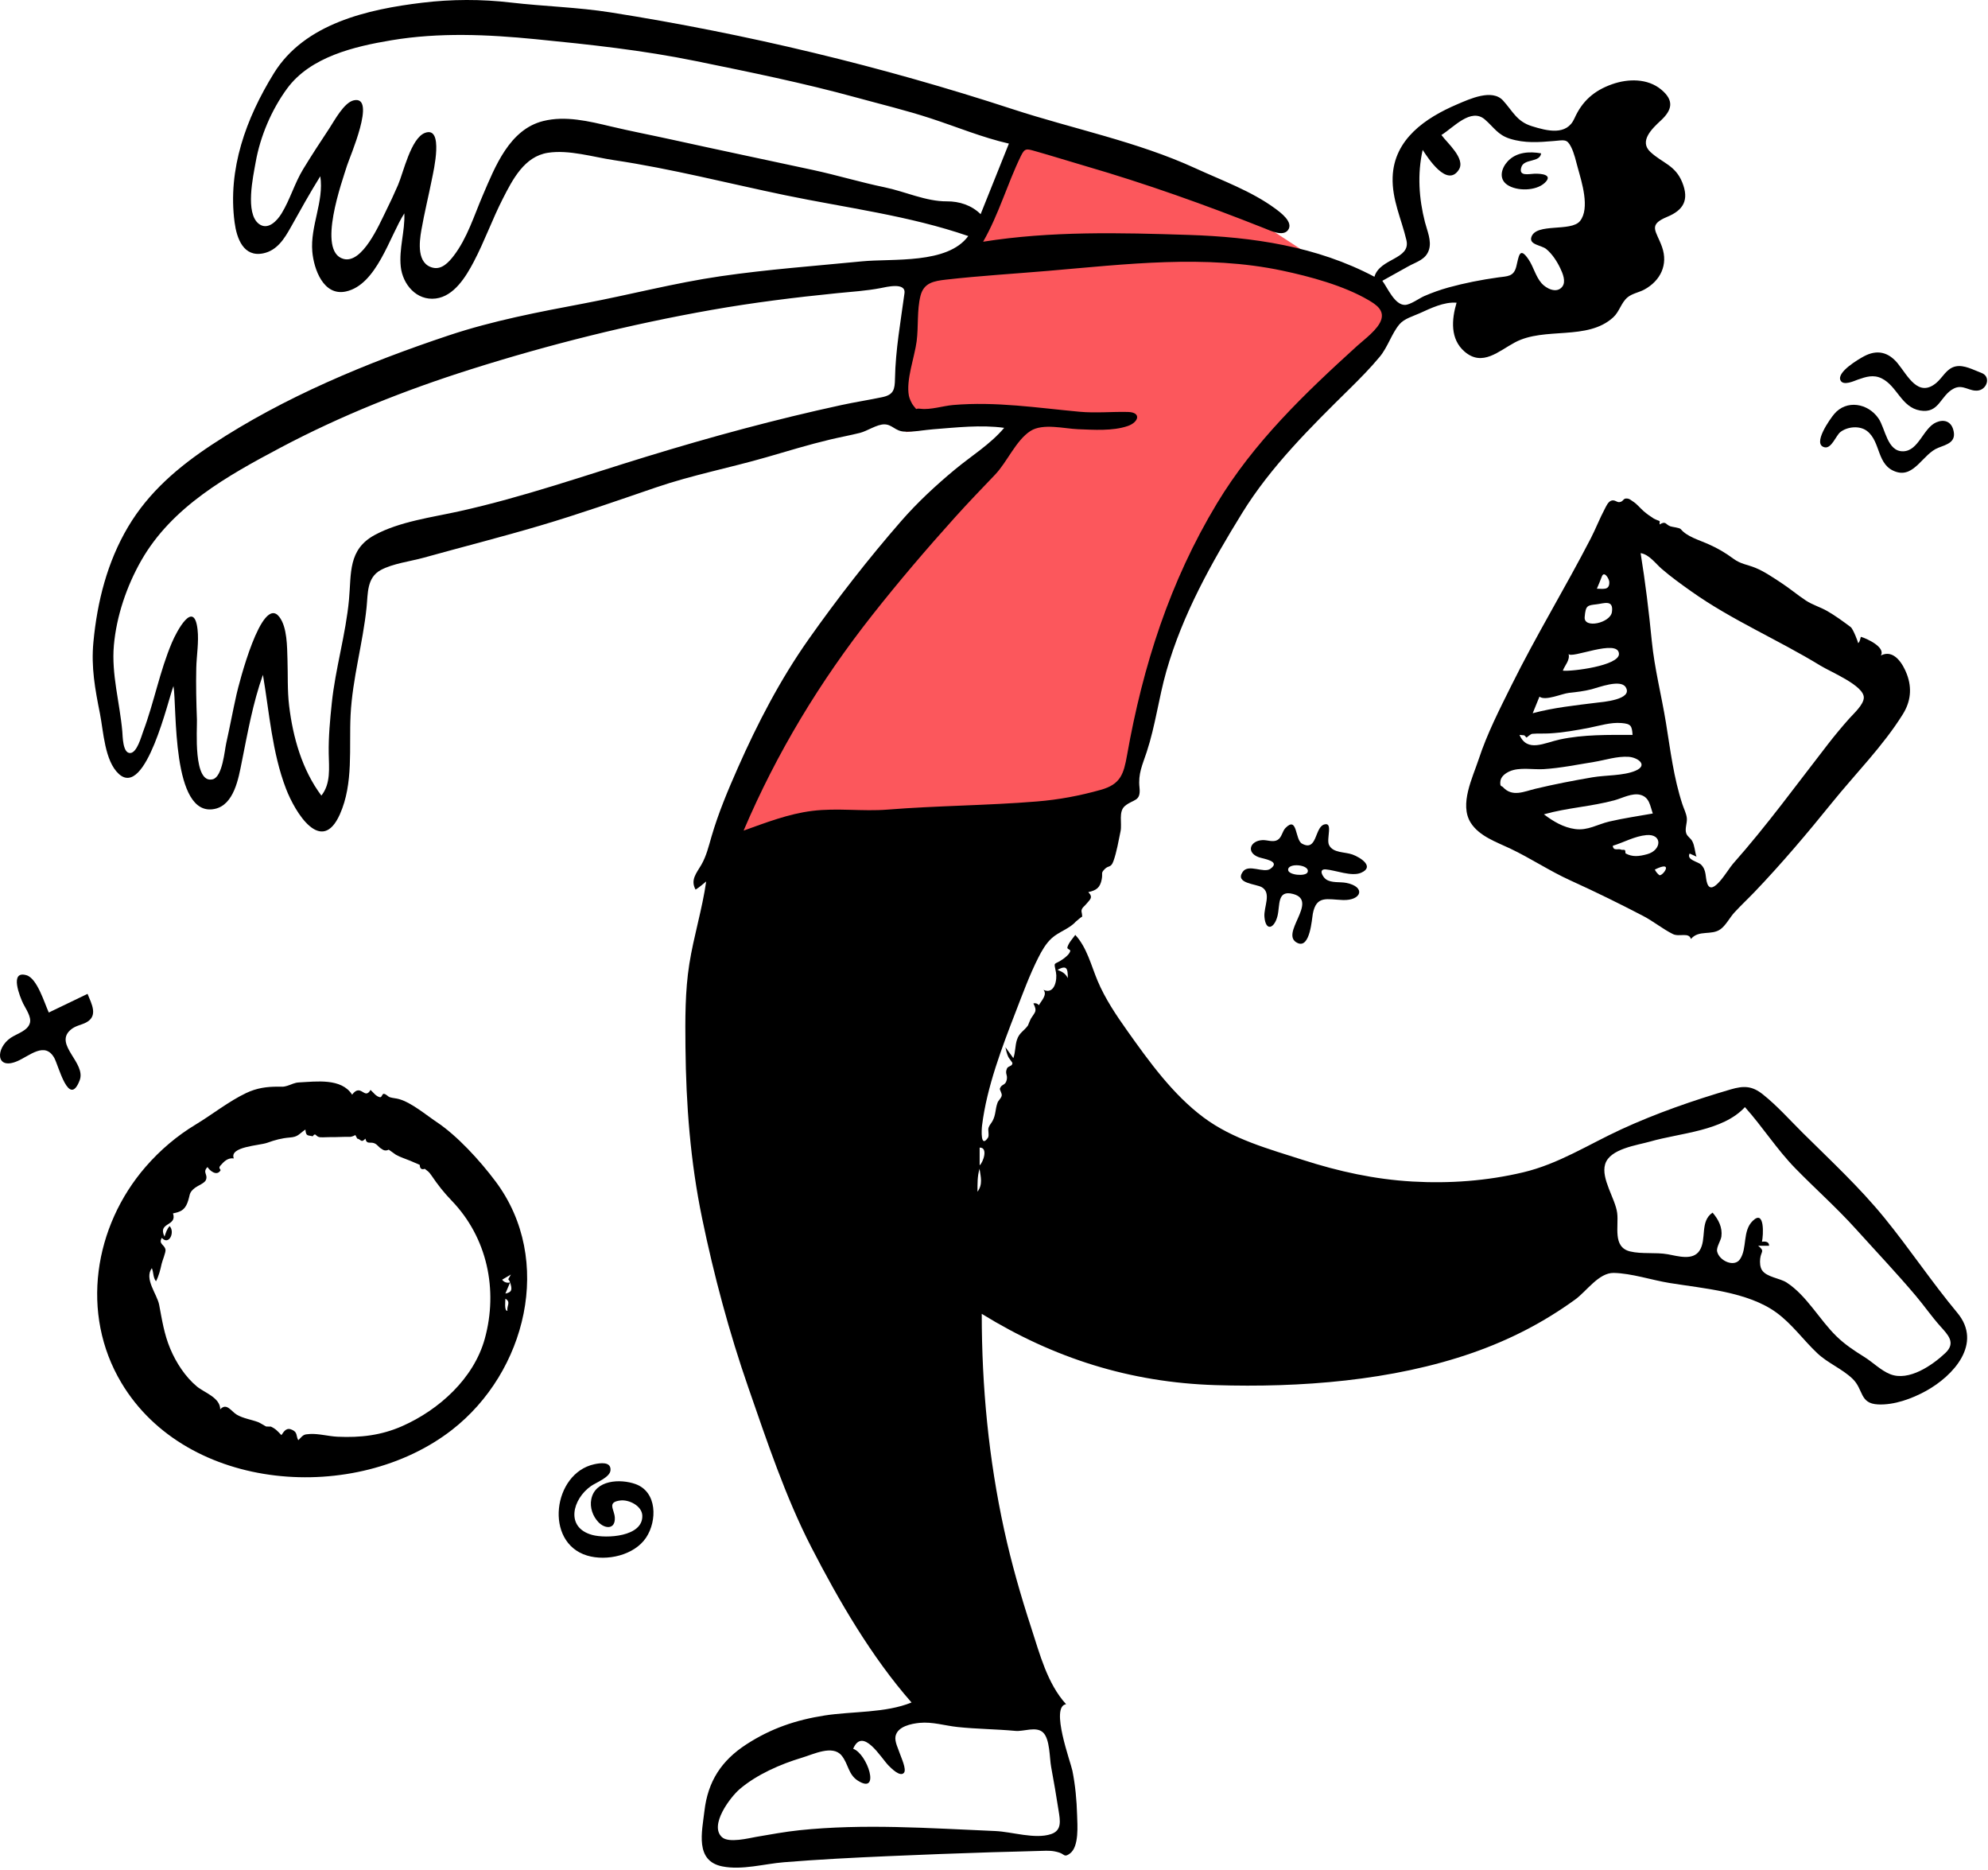 <svg width="100%" height="100%" viewBox="0 0 703 661" fill="none" xmlns="http://www.w3.org/2000/svg">
                <path class="col-accent" fill-rule="evenodd" clip-rule="evenodd" d="M364.318 40.758C361.223 48.949 358.13 57.141 355.035 65.332C353.051 70.581 351.069 75.829 349.086 81.078C348.382 82.939 347.991 84.848 346.631 86.14C343.425 89.182 337.671 91.118 333.818 93.258C331.237 94.692 328.655 96.126 326.074 97.56C324.743 98.3 321.792 99.229 320.859 100.457C319.833 101.81 320.318 104.295 320.318 106.166V122.32V152.758C333.651 151.091 346.985 149.425 360.318 147.758C342.554 168.255 324.791 188.751 307.027 209.248C302.649 214.299 297.334 219.161 294.072 225.038C287.13 237.548 280.344 250.148 273.482 262.702C267.094 274.387 260.706 286.073 254.318 297.758L311.787 295.312C326.666 294.679 341.951 295.631 356.287 291.414C368.105 287.938 379.922 284.463 391.74 280.987C393.312 280.524 398.208 280.001 399.322 278.736C400.365 277.551 400.343 273.074 400.638 271.558C406.216 242.888 413.317 211.294 429.597 186.615C441.269 168.924 457.019 153.435 471.443 138.008C477.073 131.987 482.801 126.038 488.231 119.834C489.622 118.245 491.631 116.442 492.551 114.512C493.145 113.265 493.975 110.889 493.606 109.782C493.446 109.302 489.735 107.58 489.203 107.238C485.442 104.821 481.714 102.353 477.978 99.897C467.48 92.995 456.992 86.076 446.434 79.266C438.203 73.956 429.995 68.326 421.313 63.763C412.314 59.033 402.403 55.704 392.968 51.967C383.434 48.19 373.882 44.456 364.318 40.758Z" fill="#fc575c"></path>
                <path class="col-neutral" fill-rule="evenodd" clip-rule="evenodd" d="M687.91 478.342C683.332 482.656 674.995 488.446 668.405 485.813C665.095 484.491 662.268 481.588 659.253 479.716C655.711 477.516 652.381 475.315 649.378 472.383C643.387 466.531 638.851 457.982 631.775 453.401C629.397 451.861 624.755 451.531 623.105 449.072C622.366 447.969 622.297 446.296 622.433 445.021C622.729 442.275 624.212 442.437 621.734 440.421H625.583C625.657 438.934 624.173 438.811 623.067 439.003C623.581 436.646 624.105 427.423 619.809 431.603C616.085 435.226 617.948 441.237 615.311 445.161C613.292 448.166 607.934 445.733 607.211 442.427C606.886 440.942 608.522 438.623 608.717 437.167C609.145 433.938 607.703 431.146 605.609 428.701C601.015 431.762 603.619 438.097 601.001 442.119C598.632 445.758 593.356 444.06 589.749 443.42C585.425 442.652 580.536 443.429 576.399 442.408C570.152 440.866 572.485 433.532 571.867 428.798C571.204 423.727 566.079 416.689 567.619 411.573C569.273 406.08 578.942 404.893 583.564 403.56C594.127 400.513 609.194 399.927 617.047 391.397C623.293 398.363 628.317 406.339 634.868 413.045C641.944 420.288 649.502 426.975 656.295 434.51C663.365 442.352 670.663 450.043 677.476 458.112C680.449 461.632 683.059 465.425 686.134 468.861C688.868 471.915 691.75 474.725 687.91 478.342ZM373.947 342.869C377.193 341.143 377.606 342.225 377.605 345.78C376.671 344.073 375.744 343.616 373.947 342.869ZM346.427 411.975V405.709C349.556 405.627 347.632 410.987 346.427 411.975ZM345.662 421.307C345.662 418.532 345.587 415.89 346.387 413.191C346.807 416.132 347.609 418.678 345.662 421.307ZM359.116 611.929C361.99 612.198 366.419 610.218 368.836 612.473C371.319 614.79 371.12 621.534 371.708 624.664C372.68 629.837 373.541 635.027 374.36 640.225C374.897 643.633 375.561 647.094 371.708 648.398C366.014 650.324 357.878 647.575 351.943 647.325C340.219 646.832 328.5 646.146 316.766 645.908C305.393 645.678 293.994 645.86 282.673 647.043C277.559 647.577 272.558 648.521 267.496 649.375C264.828 649.826 257.679 651.711 255.269 649.462C250.735 645.228 258.273 635.343 261.515 632.551C267.532 627.37 276.089 623.634 283.634 621.384C287.666 620.181 294.388 616.804 297.564 620.581C300.001 623.478 299.904 627.345 303.396 629.54C311.487 634.626 306.753 620.037 301.697 618.241C305.092 610.295 311.563 621.514 314.247 624.209C315.202 625.168 318.308 628.33 319.657 626.74C320.667 625.55 318.65 621.286 318.276 620.126C317.708 618.364 316.271 615.684 316.684 613.773C317.432 610.315 322.282 609.373 325.187 609.085C329.692 608.639 334.111 610.067 338.565 610.544C345.395 611.276 352.278 611.287 359.116 611.929ZM313.884 286.218C304.991 286.926 296.042 285.566 287.17 286.679C278.776 287.733 270.866 290.815 262.953 293.646C274.717 266.055 289.937 240.938 308.488 217.409C317.726 205.69 327.662 194.052 337.644 182.961C342.289 177.801 347.093 172.812 351.889 167.797C356.167 163.323 359.232 155.725 364.366 152.384C368.748 149.532 376.406 151.566 381.262 151.743C386.751 151.943 393.431 152.442 398.784 150.615C402.663 149.291 403.73 145.758 398.874 145.641C393.147 145.502 387.514 146.099 381.712 145.562C366.679 144.173 352.188 141.89 337.033 143.185C333.561 143.481 328.991 144.96 325.584 144.516C323.134 144.195 324.745 145.427 323.042 143.461C322.39 142.709 321.604 140.941 321.411 139.942C320.326 134.331 323.407 126.313 324.144 120.664C324.826 115.436 324.222 109.69 325.498 104.599C326.66 99.966 330.202 99.348 334.564 98.853C346.497 97.498 358.675 96.777 370.662 95.756C398.018 93.426 426.243 89.911 453.413 95.669C463.224 97.748 475.187 100.963 483.951 106.111C486.692 107.72 489.457 109.615 488.46 112.949C487.426 116.41 482.356 120.066 479.845 122.346C461.286 139.194 443.361 156.379 430.324 177.997C413.698 205.564 404.157 235.337 398.559 266.926C397.355 273.722 396.237 277.279 389.245 279.235C381.739 281.336 374.494 282.701 366.711 283.34C349.117 284.785 331.469 284.815 313.884 286.218ZM319.843 103.658C318.495 113.693 316.67 123.706 316.49 133.82C316.422 137.64 316.06 139.554 311.998 140.406C307.209 141.41 302.34 142.158 297.529 143.2C274.31 148.232 251.53 154.412 228.814 161.368C206.737 168.13 185.023 175.737 162.45 180.746C152.74 182.901 141.378 184.353 132.534 189.124C123.02 194.258 124.272 202.675 123.418 211.92C122.277 224.272 118.614 236.232 117.326 248.579C116.71 254.479 116.149 260.414 116.242 266.351C116.321 271.412 117.046 277.008 113.644 281.267C106.819 272.143 103.584 260.667 102.239 249.484C101.585 244.048 101.844 238.568 101.657 233.107C101.506 228.71 101.604 221.716 98.74 218.044C92.514 210.064 84.417 242.044 83.647 245.459C82.352 251.207 81.284 257.003 79.994 262.752C79.422 265.3 78.688 274.563 75.274 275.486C68.199 277.4 69.752 257.519 69.64 254.492C69.416 248.382 69.264 242.265 69.407 236.15C69.511 231.736 70.365 226.946 69.858 222.53C68.613 211.687 62.516 223.111 60.802 227.147C56.471 237.336 54.512 248.242 50.628 258.594C49.982 260.316 48.464 266.113 46.059 266.221C43.383 266.34 43.404 260.353 43.251 258.604C42.363 248.465 39.364 238.397 40.269 228.153C41.183 217.809 44.809 207.175 49.94 198.178C60.788 179.156 80.378 168.234 99.142 158.285C120.616 146.901 143.287 137.907 166.442 130.58C194.29 121.768 222.884 114.638 251.65 109.564C266.285 106.983 281.146 105.137 295.931 103.657C301.127 103.137 306.325 102.833 311.454 101.844C313.39 101.47 320.375 99.693 319.843 103.658ZM334.802 71.183C327.465 71.241 319.97 67.684 312.822 66.214C304.312 64.462 296.001 61.927 287.506 60.098C270.871 56.517 254.227 53.025 237.607 49.365C230.392 47.776 223.142 46.393 215.955 44.686C208.266 42.86 199.959 40.824 192.089 42.791C180.16 45.773 175.121 58.824 170.741 69.009C167.647 76.203 165.223 84.222 160.398 90.482C158.68 92.714 156.238 95.376 153.123 94.653C147.336 93.311 148.255 85.653 148.992 81.42C150.06 75.277 151.573 69.206 152.784 63.091C153.272 60.623 157.054 44.47 150.302 46.971C145.293 48.826 142.643 61.044 140.747 65.408C139.338 68.651 137.845 71.873 136.264 75.036C134.154 79.255 128.134 93.352 121.469 91.534C111.931 88.932 121.08 63.857 122.705 58.572C123.597 55.671 133.292 33.67 125.109 35.468C121.624 36.235 118.229 42.708 116.452 45.391C113.301 50.15 110.16 54.943 107.194 59.819C104.143 64.834 102.585 70.542 99.559 75.484C97.967 78.085 94.718 81.551 91.546 79.143C86.601 75.392 89.532 62.344 90.398 57.41C92.009 48.237 96.011 38.833 101.502 31.334C109.753 20.066 125.322 16.425 138.414 14.236C155.313 11.41 172.447 12.183 189.417 13.855C208.502 15.736 227.296 17.75 246.108 21.596C265.067 25.472 284.036 29.317 302.703 34.443C311.497 36.858 320.417 38.999 329.086 41.834C338.302 44.847 347.296 48.597 356.769 50.768C353.437 59.083 350.104 67.398 346.772 75.714C343.583 72.559 339.23 71.147 334.802 71.183ZM498.125 94.096C501.047 92.498 504.275 91.744 505.341 88.212C506.284 85.091 504.673 81.555 503.903 78.559C501.749 70.171 501.182 61.482 503.088 52.995C504.91 55.776 511.73 66.473 515.878 59.997C518.38 56.091 511.676 50.472 509.719 47.726C514.013 45.076 520.146 37.964 525.094 42.253C528.292 45.026 529.646 47.696 533.955 49.044C539.186 50.681 544.111 50.306 549.453 49.854C553.193 49.538 554.094 49.039 555.555 51.919C556.702 54.183 557.295 56.985 557.965 59.416C559.285 64.209 562.342 73.653 558.722 78.143C555.551 82.076 543.245 78.704 541.536 83.781C540.604 86.55 545.052 86.649 546.752 88.019C548.857 89.715 550.598 92.414 551.742 94.825C552.589 96.608 553.877 99.554 552.435 101.377C550.443 103.899 546.751 101.986 545.145 100.153C543.013 97.718 542.321 94.389 540.542 91.737C537.277 86.871 537.082 90.742 536.193 94.236C535.27 97.866 533.086 97.616 529.741 98.082C523.872 98.901 517.941 100.056 512.228 101.629C509.3 102.435 506.462 103.462 503.673 104.662C501.876 105.434 498.761 107.773 496.811 107.795C493.198 107.836 490.693 101.793 488.828 99.272C491.925 97.543 495.013 95.798 498.125 94.096ZM692.154 464.119C683.13 453.287 675.315 441.519 666.412 430.592C657.631 419.815 647.472 410.392 637.617 400.631C632.966 396.024 628.51 390.97 623.376 386.888C619.546 383.842 616.599 383.795 611.992 385.144C598.902 388.978 585.573 393.593 573.185 399.314C561.65 404.642 551.143 411.483 538.633 414.454C525.864 417.487 512.587 418.461 499.5 417.709C486.076 416.938 473.415 414.145 460.649 410.04C448.559 406.152 435.953 402.757 425.613 395.051C414.773 386.973 406.398 375.354 398.638 364.426C394.709 358.894 390.809 353.084 388.162 346.814C385.865 341.373 384.364 334.951 380.242 330.516C379.231 331.949 377.973 333.178 377.459 334.861C377.225 335.626 378.603 335.602 378.462 336.21C378.195 337.355 376.671 338.523 375.785 339.146C372.602 341.386 372.583 339.603 373.418 343.792C373.904 346.234 372.984 351.743 369.002 349.943C370.468 351.698 368.139 353.913 367.378 355.359C366.855 354.758 366.204 354.549 365.426 354.73C366.882 357.63 366.022 357.707 364.611 360.01C364.353 360.431 363.44 362.634 363.571 362.448C362.129 364.502 360.463 365.019 359.622 367.577C358.931 369.678 359.108 371.988 358.338 374.086C357.407 372.799 356.476 371.512 355.545 370.226C355.735 371.238 356.115 372.736 356.557 373.654C356.835 374.228 358.027 375.568 358.011 375.881C357.946 377.051 356.486 376.77 356.07 377.779C355.289 379.672 356.418 379.951 355.992 381.798C355.504 383.918 354.194 383.07 353.571 384.877C353.453 385.22 354.373 386.57 354.227 387.31C354.022 388.356 353.074 388.941 352.739 389.871C351.887 392.237 352.197 393.969 351.014 396.238C350.556 397.118 349.889 397.704 349.566 398.704C349.283 399.584 349.892 401.457 349.346 402.245C346.708 406.044 347.079 399.5 347.279 397.877C348.958 384.25 354.345 370.186 359.275 357.449C361.725 351.121 364.11 344.595 367.181 338.534C368.417 336.093 369.844 333.574 371.887 331.707C374.471 329.345 378.137 328.4 380.477 325.762C380.108 326.178 383.014 323.428 382.549 324.332C382.965 323.524 382.239 322.43 382.497 321.648C382.818 320.677 383.425 320.473 384.101 319.623C385.316 318.097 386.759 317.337 384.851 315.393C387.683 314.767 389.037 313.848 389.603 310.815C390.016 308.596 389.182 308.741 390.638 307.262C392.099 305.776 392.839 306.936 393.76 304.363C394.861 301.284 395.592 297.097 396.252 293.875C396.828 291.062 395.43 286.925 397.801 284.939C400.804 282.424 403.491 283.489 402.953 278.431C402.428 273.5 403.96 270.513 405.5 265.847C408.573 256.532 409.761 246.697 412.455 237.271C418.206 217.155 428.365 199.018 439.289 181.311C449.383 164.949 463.495 151.009 477.122 137.584C480.853 133.907 484.543 130.177 487.893 126.146C490.779 122.675 492.097 117.949 494.871 114.654C496.556 112.653 499.693 111.797 502.046 110.736C505.97 108.966 510.646 106.657 515.075 107.015C513.315 112.948 512.741 119.881 517.935 124.33C524.236 129.727 529.947 124.12 535.723 121.043C546.251 115.434 561.308 120.583 570.488 112.176C572.675 110.174 573.285 106.975 575.557 105.105C577.225 103.734 579.598 103.386 581.476 102.364C587.181 99.259 589.95 93.575 587.729 87.296C585.699 81.556 582.544 79.565 589.566 76.656C595.266 74.296 597.433 70.74 594.853 64.409C592.393 58.373 587.887 57.678 583.623 53.728C579.493 49.902 584.237 45.449 587.331 42.577C591.321 38.872 592.084 35.533 587.458 31.68C582.614 27.646 575.699 27.787 570.052 29.782C563.666 32.037 559.459 35.786 556.757 41.861C554.005 48.046 547.184 46.32 541.66 44.596C536.377 42.948 535.002 39.392 531.533 35.563C527.675 31.304 519.812 34.946 515.262 36.892C504.054 41.682 492.916 49.242 492.471 62.633C492.206 70.618 495.583 77.405 497.339 84.9C498.945 91.754 487.934 91.214 486.027 97.844C465.686 87.076 443.033 83.781 420.295 83.048C396.128 82.268 371.613 81.643 347.652 85.455C353.214 75.765 356.151 65.139 360.99 55.184C362.383 52.318 362.983 52.563 366.057 53.429C371.962 55.092 377.823 56.953 383.716 58.666C405.244 64.924 426.349 72.464 447.165 80.722C449.188 81.525 453.705 83.754 455.478 81.33C457.524 78.535 452.791 75.089 450.875 73.683C442.493 67.534 432.106 63.802 422.719 59.488C402.196 50.059 379.47 45.583 358.056 38.58C311.827 23.459 264.001 11.975 215.959 4.39C204.235 2.539 192.386 2.268 180.611 0.894C170.181 -0.323 159.732 -0.295 149.303 0.962C130.041 3.285 107.71 8.297 96.831 25.929C87.01 41.849 80.454 59.748 82.96 78.632C83.713 84.304 86.115 91.021 93.114 89.559C97.969 88.545 100.547 84.42 102.801 80.394C106.207 74.312 109.571 68.23 113.262 62.311C114.631 71.186 109.656 79.913 110.438 88.954C110.97 95.089 114.36 104.782 122.325 103.045C133.242 100.665 137.735 83.61 142.984 75.428C143.25 81.73 141.041 87.941 141.717 94.257C142.384 100.496 147.259 106.386 154.106 105.531C160.564 104.725 164.761 97.806 167.504 92.597C171.321 85.348 174.063 77.576 177.791 70.279C181.285 63.439 185.424 55.296 193.766 54.011C201.211 52.863 209.743 55.52 217.097 56.616C237.496 59.656 257.484 64.832 277.66 69.014C299.293 73.497 321.437 76.22 342.403 83.454C335.031 93.488 315.739 91.32 304.757 92.397C288.161 94.025 271.352 95.25 254.85 97.652C238.552 100.024 222.595 104.235 206.424 107.292C190.338 110.333 174.28 113.379 158.715 118.565C129.816 128.194 100.435 140.38 74.973 157.181C63.126 164.999 52.602 173.934 45.284 186.274C37.919 198.691 34.38 212.732 33.03 227.015C32.19 235.909 33.617 243.606 35.34 252.262C36.588 258.529 36.992 269.022 42.017 273.611C51.608 282.37 59.571 246.842 61.342 242.551C62.617 249.583 60.532 289.199 75.921 285.977C82.789 284.54 84.347 275.113 85.486 269.435C87.564 259.084 89.425 248.525 92.979 238.556C95.26 251.988 96.211 265.982 101.125 278.811C104.389 287.331 113.702 302.449 120.195 287.863C125.065 276.924 123.394 264.369 123.978 252.755C124.625 239.885 128.32 227.471 129.628 214.727C130.135 209.79 129.676 204.226 134.637 201.532C138.896 199.22 145.124 198.467 149.774 197.176C163.547 193.352 177.41 189.837 191.118 185.78C204.832 181.72 218.356 176.977 231.887 172.348C244.828 167.921 258.041 165.404 271.139 161.613C278.586 159.457 285.943 157.202 293.494 155.402C297.008 154.565 300.565 153.913 304.071 153.046C306.67 152.404 310.094 149.981 312.766 150.024C315.516 150.069 316.55 152.397 319.703 152.58C323.098 152.776 326.55 152.027 329.926 151.768C338.151 151.137 346.894 150.117 355.1 151.257C350.168 157.107 343.507 161.151 337.669 165.997C330.936 171.586 324.42 177.621 318.669 184.221C307.097 197.501 296.16 211.538 285.999 225.925C275.976 240.118 267.906 255.649 260.89 271.517C257.394 279.424 254 287.504 251.585 295.815C250.593 299.229 249.783 302.656 247.992 305.761C246.349 308.609 244.034 311.064 245.976 314.503C247.313 313.666 248.514 312.626 249.723 311.621C248.326 321.462 245.311 330.982 243.761 340.793C242.233 350.459 242.295 360.4 242.394 370.162C242.602 390.606 244.122 410.587 248.269 430.64C252.463 450.917 257.851 471.04 264.645 490.601C271.185 509.435 277.748 529.186 286.877 546.937C296.627 565.897 308.226 585.831 322.339 601.88C313.12 605.656 301.388 604.95 291.626 606.471C281.422 608.061 272.595 611.062 263.899 616.708C255.101 622.422 250.325 629.778 249.109 640.196C248.245 647.611 245.678 657.877 255.406 659.825C262.403 661.226 270.225 658.925 277.236 658.356C289.5 657.362 301.782 656.741 314.073 656.205C326.332 655.67 338.594 655.199 350.857 654.819C356.625 654.64 362.396 654.55 368.162 654.343C370.746 654.251 372.313 654.211 374.63 654.958C376.462 655.549 376.328 656.776 378.368 655.259C381.658 652.812 380.981 645.097 380.889 641.705C380.749 636.47 380.253 631.175 379.232 626.039C378.626 622.987 371.27 603.314 376.99 602.486C370.345 595.184 367.691 584.757 364.706 575.605C360.966 564.139 357.683 552.705 355.106 540.912C349.601 515.721 347.168 490.255 347.168 464.48C372.686 480.209 399.685 488.729 429.741 489.679C459.623 490.624 492.452 488.17 520.827 478.229C533.967 473.625 545.737 467.579 557.003 459.434C561.041 456.515 565.367 449.903 570.667 450.016C576.992 450.152 584.075 452.546 590.356 453.57C602.368 455.528 618.046 456.633 628.216 464.063C633.74 468.099 637.699 473.748 642.629 478.398C646.379 481.936 651.338 483.857 655.06 487.395C659.076 491.212 657.481 496.199 664.14 496.508C669.832 496.771 676.073 494.481 680.982 491.793C690.776 486.43 701.206 474.983 692.154 464.119Z" fill="black"></path>
                <path class="col-neutral" fill-rule="evenodd" clip-rule="evenodd" d="M598.017 209.031C612.35 219.212 628.79 226.167 643.768 235.336C647.517 237.631 659.197 242.396 659.084 246.653C659.018 249.142 655.508 252.263 653.971 253.988C651.338 256.943 648.861 259.929 646.431 263.055C635.309 277.37 624.835 291.82 612.781 305.416C610.966 307.461 605.499 317.226 603.734 312.376C602.934 310.177 603.593 307.706 601.508 305.656C600.435 304.6 596.288 304.018 597.496 301.753C598.301 302.115 599.107 302.478 599.913 302.839C599.287 301.029 599.333 299.046 598.395 297.335C597.812 296.272 596.673 295.769 596.278 294.572C595.732 292.918 596.658 290.996 596.503 289.291C596.35 287.591 595.469 285.984 594.943 284.38C591.824 274.872 590.705 265.287 589.108 255.477C587.528 245.77 585.067 236.367 584.101 226.552C583.08 216.185 581.829 205.839 580.16 195.555C583.139 195.973 585.429 199.21 587.536 201.04C590.848 203.916 594.444 206.493 598.017 209.031ZM586.781 309.398C586.097 308.861 585.562 308.201 585.176 307.419C592.201 303.939 587.962 309.876 586.781 309.398ZM582.509 301.976C579.447 302.82 577.247 302.991 574.886 301.731C574.662 301.612 574.92 300.691 574.516 300.502C574.163 300.338 573.624 300.541 573.322 300.387C572.294 299.864 570.494 301.01 570.319 299.008C574.227 297.812 578.07 295.605 582.196 295.233C587.93 294.717 587.665 300.554 582.509 301.976ZM569.093 290.436C564.915 291.413 561.473 293.695 557.034 293.099C552.867 292.541 549.246 290.38 545.959 287.89C554.182 285.562 562.805 285.142 571.021 282.89C573.696 282.157 577.211 280.224 580.094 281.003C583.297 281.869 583.499 284.869 584.459 287.599C579.333 288.521 574.168 289.25 569.093 290.436ZM542.962 278.852C538.948 279.811 534.845 281.908 531.489 278.289C530.947 277.705 530.473 278.288 530.537 276.489C530.604 274.592 532.326 273.37 533.807 272.702C537.289 271.132 542.17 272.147 545.868 271.916C551.767 271.549 557.771 270.323 563.606 269.379C567.646 268.726 571.819 267.276 575.948 267.562C579.136 267.783 582.982 270.5 578.336 272.482C574.105 274.288 567.761 274.011 563.177 274.793C556.401 275.949 549.649 277.254 542.962 278.852ZM539.041 259.968C539.301 260.233 539.561 260.498 539.821 260.763C539.778 260.753 541.36 259.472 541.779 259.435C543.814 259.258 545.861 259.398 547.899 259.283C552.595 259.018 557.328 258.2 561.94 257.299C565.697 256.565 569.524 255.3 573.391 255.617C576.739 255.891 577.091 256.577 577.31 259.808C568.764 259.808 559.961 259.628 551.562 261.437C546.094 262.614 540.068 266.12 537.329 259.8C537.9 259.856 538.47 259.912 539.041 259.968ZM544.384 246.289C546.503 247.903 552.28 245.219 554.82 244.951C557.578 244.659 560.173 244.356 562.846 243.669C565.216 243.059 573.057 240.013 574.875 242.926C577.662 247.389 566.377 248.208 564.588 248.429C557.085 249.356 549.3 250.178 541.999 252.146C542.794 250.194 543.589 248.242 544.384 246.289ZM554.676 231.13C555.224 233.193 572.192 225.591 572.501 231.116C572.739 235.355 555.713 237.467 552.652 237.095C553.369 235.143 555.276 233.395 554.676 231.13ZM560.373 218.163C560.734 214.002 561.292 214.026 564.629 213.634C567.174 213.335 570.672 211.843 570.01 216.379C569.443 220.263 560.01 222.362 560.373 218.163ZM566.438 203.846C567.241 201.612 569.048 204.619 569.086 205.755C569.187 208.778 566.895 208.124 564.689 208.124C565.303 206.712 565.887 205.284 566.438 203.846ZM594.365 187.077C593.915 186.535 591.389 186.328 590.67 186.065C588.902 185.417 589.153 184.036 586.891 185.398C586.778 185.284 586.993 184.26 586.87 184.213C586.808 184.189 585.223 183.591 584.708 183.261C583.465 182.465 582.345 181.686 581.203 180.687C579.989 179.626 578.773 178.086 577.386 177.241C576.801 176.885 576.323 176.38 575.618 176.271C573.789 175.989 574.313 177.263 572.714 177.516C571.729 177.672 571.012 176.522 569.724 177.018C568.611 177.446 567.965 179.007 567.469 179.936C565.666 183.317 564.275 186.956 562.51 190.373C553.484 207.846 543.225 224.656 534.482 242.292C530.271 250.788 525.877 259.343 522.913 268.372C520.776 274.884 515.95 284.397 520.102 290.904C523.121 295.635 529.166 297.678 533.989 299.964C541.246 303.404 547.936 307.9 555.273 311.235C564.022 315.212 572.518 319.372 581.046 323.813C584.683 325.707 587.965 328.435 591.59 330.229C593.807 331.326 597.231 329.454 597.953 331.969C600.732 328.603 605.23 330.847 608.445 328.477C610.336 327.083 611.718 324.337 613.295 322.62C615.661 320.046 618.229 317.658 620.643 315.129C630.224 305.084 639.071 294.622 647.788 283.833C656.114 273.53 665.841 263.796 672.874 252.518C675.667 248.041 676.173 243.346 674.33 238.4C672.984 234.792 669.742 229.344 665.111 231.733C666.867 228.817 660.093 225.703 658.038 225.133C658.007 225.125 657.602 227.365 657.029 227.309C657.233 227.329 655.307 222.346 654.461 221.707C651.949 219.806 648.893 217.588 646.152 216.023C643.638 214.588 640.985 213.877 638.55 212.271C635.598 210.325 632.888 208.017 629.925 206.084C627.064 204.218 623.875 202.012 620.713 200.729C617.971 199.616 615.509 199.398 613.042 197.574C609.99 195.317 607.328 193.786 603.808 192.231C600.763 190.886 596.543 189.711 594.365 187.077Z" fill="black"></path>
                <path class="col-neutral" fill-rule="evenodd" clip-rule="evenodd" d="M178.708 457.32C179.268 456.005 179.827 454.69 180.387 453.376C181.079 455.668 181.272 456.808 178.708 457.32ZM179.454 463.394C178.241 463.611 178.719 459.806 178.719 459.143C180.814 460.329 179.079 461.751 179.454 463.394ZM177.562 452.417C178.597 451.806 179.631 451.196 180.665 450.585C179.225 453.253 179.789 451.586 180.383 453.368C179.297 453.68 178.242 453.316 177.562 452.417ZM171.435 473.269C167.559 487.332 155.248 498.423 142.245 504.168C134.773 507.468 127.427 508.294 119.358 507.926C116.246 507.784 112.584 506.773 109.589 506.961C107.283 507.106 107.387 507.206 105.477 509.158C104.632 507.602 105.244 506.51 103.549 505.604C101.434 504.474 100.556 505.79 99.507 507.355C98.133 505.932 97.572 505.189 95.793 504.344C95.849 504.371 94.09 504.304 94.162 504.326C93.844 504.228 91.93 502.998 91.332 502.774C88.874 501.852 86.031 501.473 83.763 500.15C81.779 498.995 80.145 495.752 77.876 498.244C77.874 494.08 72.264 492.353 69.635 490.172C65.528 486.764 62.261 481.718 60.214 476.837C58.029 471.632 57.3 466.642 56.279 461.278C55.565 457.53 50.889 452.112 53.697 448.33C54.365 449.916 54.051 451.54 55.163 452.978C56.163 451.051 56.712 448.895 57.164 446.786C57.386 445.753 58.672 442.721 58.526 441.821C58.23 439.979 55.95 439.879 57.214 437.621C59.836 440.474 61.952 435.464 59.971 433.467C58.992 434.57 58.633 435.823 58.182 437.189C55.605 431.985 62.739 433.661 61.178 428.963C63.782 428.462 65.279 427.806 66.269 425.233C67.371 422.37 66.561 421.746 69.061 419.854C69.921 419.204 72.353 418.269 72.797 417.199C73.659 415.132 71.468 414.519 73.386 412.582C74.034 413.719 76.561 415.97 77.944 413.828C78.221 413.401 77.058 413.098 77.903 412.114C79.156 410.658 80.558 409.23 82.677 409.536C80.999 405.341 91.722 405.009 94.468 404.019C97.219 403.028 99.555 402.377 102.473 402.147C105.388 401.917 105.533 401.063 108.001 399.308C108.21 401.819 108.814 401.267 110.599 401.71C111.028 400.974 111.468 400.891 111.918 401.462C112.366 401.888 112.914 402.088 113.56 402.064C114.54 402.115 115.652 401.987 116.679 402.008C119.09 402.055 121.577 401.854 123.942 401.905C124.552 401.803 125.122 401.591 125.656 401.268C125.879 401.688 126.103 402.109 126.325 402.53C127.578 402.687 127.675 404.257 129.216 402.54C129.672 404.723 130.982 403.587 132.366 404.179C133.628 404.72 133.829 405.584 134.994 406.187C135.76 406.808 136.581 406.89 137.459 406.435C138.294 407.054 139.142 407.655 140.002 408.238C141.587 409.133 143.455 409.681 145.125 410.388C146.236 410.846 147.34 411.323 148.435 411.817C148.468 413.139 149.061 413.606 150.213 413.217C151.254 414.088 151.547 414.054 152.557 415.537C154.845 418.898 156.875 421.509 159.765 424.513C172.326 437.573 176.185 456.037 171.435 473.269ZM175.29 417.735C169.619 410.141 161.592 401.445 154.379 396.649C150.723 394.217 145.591 389.852 141.12 388.566C140.06 388.261 138.963 388.241 137.921 387.921C137.116 387.674 136.678 386.848 135.76 386.699C135.118 386.595 135.047 388.032 134.365 387.9C132.939 387.622 132.035 386.207 131.028 385.322C128.865 389.049 127.691 382.781 124.515 386.995C120.735 381.068 111.855 382.364 105.819 382.663C104.029 382.751 103.188 383.388 101.601 383.86C100.124 384.299 99.978 384.186 98.365 384.174C94.347 384.143 90.781 384.648 87.069 386.412C80.831 389.375 75.105 393.992 69.18 397.563C62.557 401.554 56.589 406.634 51.523 412.471C33.209 433.577 28.311 464.384 42.914 488.852C66.109 527.713 125.941 531.866 159.844 505.498C186.037 485.125 196.005 445.469 175.29 417.735Z" fill="black"></path>
                <path class="col-neutral" fill-rule="evenodd" clip-rule="evenodd" d="M462.379 308.378C461.728 309.931 455.649 309.408 455.516 307.577C455.318 304.841 463.51 305.679 462.379 308.378ZM468.836 307.362C472.281 307.642 477.941 309.982 481.261 308.568C486.328 306.41 481.007 303.098 478.289 302.108C475.523 301.101 471.403 301.636 469.981 298.744C468.911 296.569 471.555 290.497 468.275 291.473C464.833 292.497 465.834 301.195 460.433 298.263C457.857 296.864 458.908 288.342 454.593 292.696C453.412 293.887 453.309 296.073 451.745 296.961C450.149 297.868 448.147 296.924 446.462 297.003C442.001 297.212 440.58 301.385 445.1 303.04C446.773 303.653 453.079 304.401 449.259 307.135C446.852 308.857 441.505 305.243 439.438 308.241C436.597 312.359 444.207 312.452 446.251 313.684C449.715 315.77 446.854 320.642 447.13 324.112C447.553 329.414 450.633 328.306 451.752 323.819C452.701 320.013 451.525 314.533 457.264 316.046C466.61 318.51 452.067 330.375 458.913 333.411C463.278 335.347 463.896 324.882 464.235 323.08C465.49 316.429 469.226 317.981 474.886 318.185C481.498 318.423 483.094 313.532 476.092 312.131C473.858 311.684 470.785 312.249 468.845 310.826C467.697 309.985 466.119 307.142 468.836 307.362Z" fill="black"></path>
                <path class="col-neutral" fill-rule="evenodd" clip-rule="evenodd" d="M224.71 524.656C219.359 522.74 210.407 523.154 209.083 530.065C208.529 532.958 209.608 536.018 211.606 538.12C213.923 540.557 217.613 540.783 217.416 536.539C217.279 533.602 214.484 531.051 219.398 530.459C222.456 530.091 226.979 532.378 227.131 535.756C227.475 543.37 214.295 543.967 209.438 542.65C199.798 540.038 202.417 529.941 209.037 525.333C210.747 524.142 215.654 522.308 215.878 519.835C216.176 516.555 212.12 517.225 210.132 517.657C195.519 520.838 192.334 545.318 207.603 549.933C214.537 552.028 224.302 549.865 228.481 543.585C232.399 537.697 232.452 527.428 224.71 524.656Z" fill="black"></path>
                <path class="col-neutral" fill-rule="evenodd" clip-rule="evenodd" d="M30.957 351.36C26.389 353.559 21.821 355.758 17.254 357.957C15.744 354.726 13.193 345.899 9.363 344.772C3.163 342.947 7.111 352.569 8.181 354.769C9.06 356.576 11.099 359.376 10.604 361.53C9.94 364.432 5.846 365.46 3.703 366.957C-1.6 370.663 -1.558 378.446 6.122 375.148C10.468 373.281 15.849 368.104 19.18 373.982C20.718 376.694 24.362 391.846 28.168 381.937C30.523 375.802 19.188 369.428 24.776 364.238C26.575 362.568 28.681 362.427 30.478 361.467C34.818 359.148 32.371 354.863 30.957 351.36Z" fill="black"></path>
                <path class="col-neutral" fill-rule="evenodd" clip-rule="evenodd" d="M700.643 131.82C697.92 130.824 694.551 128.879 691.524 129.542C688.307 130.246 687.012 133.468 684.673 135.405C678.314 140.672 674.61 132.822 671.116 128.52C667.816 124.458 663.79 123.472 659.134 125.968C657.279 126.963 649.464 131.522 650.827 134.443C651.807 136.545 655.668 134.658 656.985 134.199C659.844 133.204 662.499 132.333 665.423 133.784C670.908 136.504 672.331 143.963 678.967 145.126C685.829 146.329 686.054 139.799 690.951 137.341C694.234 135.694 696.521 138.61 699.688 138.029C702.706 137.476 704.102 133.084 700.643 131.82Z" fill="black"></path>
                <path class="col-neutral" fill-rule="evenodd" clip-rule="evenodd" d="M645.244 158.137C647.671 158.664 649.255 153.957 650.774 152.763C653.294 150.784 657.663 150.385 660.229 152.377C665.24 156.265 663.513 164.659 670.648 166.847C677.025 168.803 680.029 160.404 685.397 158.313C688.518 157.097 691.944 156.301 690.726 151.938C689.885 148.921 687.407 148.146 684.713 149.305C680.083 151.295 678.511 159.402 673.022 159.547C667.343 159.697 666.727 151.51 664.289 147.944C660.572 142.509 652.931 141.196 648.589 146.393C647.278 147.961 640.622 157.136 645.244 158.137Z" fill="black"></path>
                <path class="col-neutral" fill-rule="evenodd" clip-rule="evenodd" d="M532.987 65.327C536.363 67.637 543.091 67.557 546.201 64.692C549.366 61.777 545.141 61.329 542.563 61.418C540.58 61.487 536.868 62.47 537.998 59.045C539.001 56.006 544.514 57.553 544.974 54.217C540.825 53.473 536.255 53.741 533.186 57.002C530.967 59.359 529.827 63.164 532.987 65.327Z" fill="black  "></path>
                </svg>